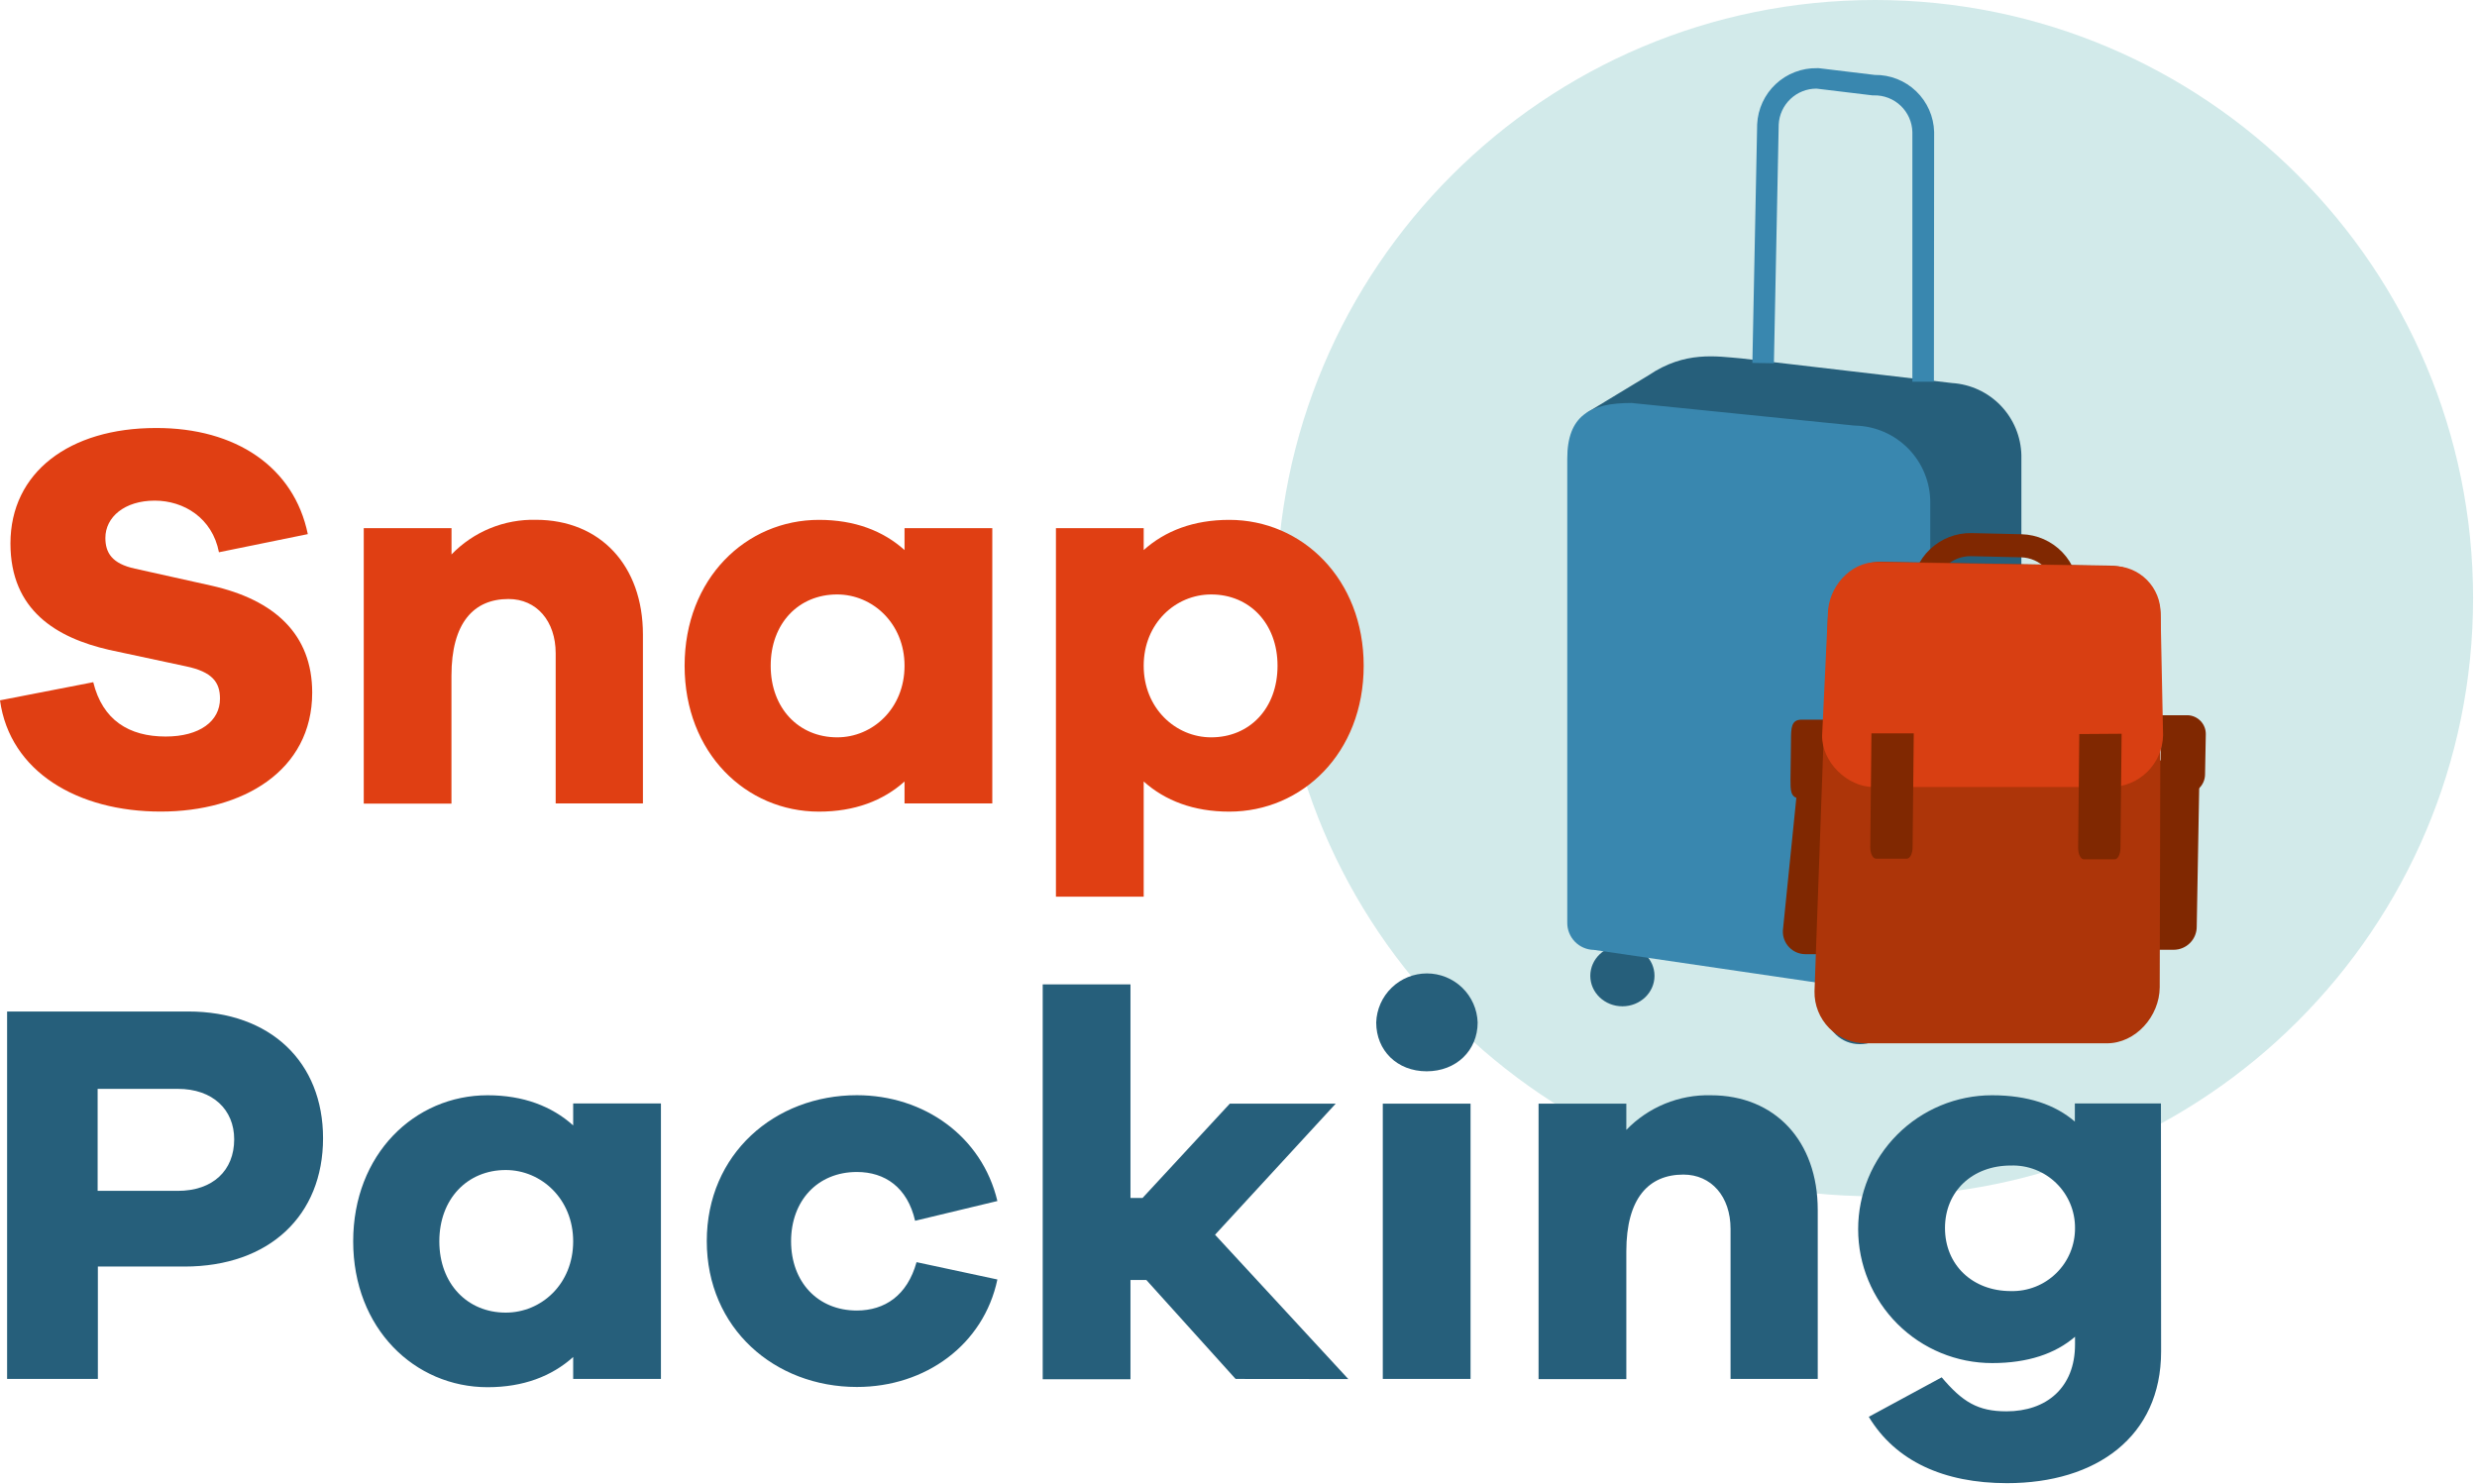 <svg width="429" height="257" viewBox="0 0 429 257" fill="none" xmlns="http://www.w3.org/2000/svg">
<path d="M324.71 207.22C381.932 207.22 428.32 160.832 428.32 103.61C428.32 46.388 381.932 0 324.71 0C267.488 0 221.1 46.388 221.1 103.61C221.1 160.832 267.488 207.22 324.71 207.22Z" fill="#D2EAEA"/>
<path d="M280.99 174.31C284.061 174.31 286.55 171.946 286.55 169.03C286.55 166.114 284.061 163.75 280.99 163.75C277.919 163.75 275.43 166.114 275.43 169.03C275.43 171.946 277.919 174.31 280.99 174.31Z" fill="#265F7B"/>
<path d="M322.12 180.87C325.34 180.87 327.95 178.39 327.95 175.33C327.95 172.27 325.34 169.79 322.12 169.79C318.9 169.79 316.29 172.27 316.29 175.33C316.29 178.39 318.9 180.87 322.12 180.87Z" fill="#265F7B"/>
<path d="M342.5 176.28C345.571 176.28 348.06 173.916 348.06 171C348.06 168.084 345.571 165.72 342.5 165.72C339.429 165.72 336.94 168.084 336.94 171C336.94 173.916 339.429 176.28 342.5 176.28Z" fill="#265F7B"/>
<path d="M329.34 172.41L342.21 168.08C344.47 167.361 346.447 165.95 347.861 164.046C349.275 162.142 350.055 159.841 350.09 157.47V78.85C350.016 75.643 348.743 72.58 346.522 70.266C344.3 67.951 341.291 66.554 338.09 66.35L301.65 62.09C297.25 61.72 291.83 60.75 285.55 64.99L274.83 71.48" fill="#265F7B"/>
<path d="M329.7 172.41L276.05 164.54C274.812 164.522 273.632 164.013 272.768 163.127C271.904 162.241 271.427 161.048 271.44 159.81V79.44C271.44 72.05 275.33 69.8 282.54 69.8L321.21 73.72C324.726 73.775 328.078 75.22 330.532 77.738C332.987 80.256 334.345 83.644 334.31 87.16V167.72C334.315 168.952 333.834 170.136 332.971 171.014C332.107 171.892 330.932 172.394 329.7 172.41Z" fill="#3987AF"/>
<path d="M334.94 66.12H331.21V22.86C331.163 21.136 330.434 19.501 329.184 18.312C327.934 17.124 326.264 16.48 324.54 16.52H324.3L314.61 15.35C312.928 15.345 311.309 15.989 310.089 17.148C308.869 18.306 308.142 19.89 308.06 21.57L307.23 62.93L303.5 62.86L304.33 21.51C304.46 18.859 305.617 16.363 307.557 14.552C309.497 12.741 312.067 11.757 314.72 11.81H315L324.7 12.98C327.368 12.945 329.943 13.962 331.867 15.811C333.791 17.66 334.909 20.192 334.98 22.86L334.94 66.12Z" fill="#3987AF"/>
<path d="M333.12 102.57V102.27C333.178 100.121 334.082 98.081 335.637 96.596C337.192 95.111 339.27 94.3 341.42 94.34L350.08 94.54C352.229 94.595 354.269 95.499 355.754 97.055C357.238 98.61 358.046 100.69 358 102.84V103.14" stroke="#802801" stroke-width="4" stroke-miterlimit="10"/>
<path d="M376.47 164.52H373.78L373.64 131.72H377.05C377.566 131.728 378.075 131.838 378.549 132.043C379.022 132.249 379.45 132.546 379.808 132.918C380.166 133.29 380.447 133.729 380.634 134.21C380.822 134.691 380.912 135.204 380.9 135.72L380.46 160.46C380.468 160.989 380.371 161.515 380.174 162.007C379.977 162.498 379.685 162.946 379.313 163.324C378.942 163.701 378.5 164.002 378.012 164.207C377.524 164.412 377 164.519 376.47 164.52Z" fill="#802801"/>
<path d="M374.37 123.89H378.84C379.271 123.898 379.696 123.991 380.091 124.165C380.486 124.339 380.842 124.589 381.139 124.902C381.436 125.214 381.667 125.583 381.82 125.986C381.973 126.389 382.045 126.819 382.03 127.25L381.9 134.14C381.895 135.017 381.547 135.858 380.93 136.482C380.314 137.106 379.477 137.464 378.6 137.48C378.006 137.468 377.421 137.339 376.878 137.099C376.335 136.859 375.845 136.514 375.437 136.083C375.028 135.653 374.709 135.145 374.499 134.59C374.288 134.035 374.19 133.443 374.21 132.85L374.37 123.89Z" fill="#802801"/>
<path d="M312.64 165.28H315.28L316.44 132.46H313.81C311.64 132.46 311.32 134.27 311.29 136.46L308.78 161.21C308.759 161.733 308.842 162.254 309.026 162.744C309.21 163.234 309.49 163.681 309.85 164.061C310.21 164.44 310.642 164.744 311.121 164.953C311.601 165.163 312.117 165.274 312.64 165.28Z" fill="#802801"/>
<path d="M316.44 124.66H312C310.22 124.66 310.21 126.15 310.19 127.98L310.1 134.98C310.1 136.81 310.04 138.3 311.82 138.29C313.019 138.269 314.162 137.779 315.003 136.924C315.845 136.07 316.318 134.919 316.32 133.72L316.44 124.66Z" fill="#802801"/>
<path d="M364.9 180.72H323.16C321.98 180.728 320.811 180.5 319.721 180.05C318.631 179.599 317.642 178.935 316.813 178.096C315.983 177.257 315.33 176.261 314.892 175.166C314.453 174.071 314.239 172.899 314.26 171.72L316.59 106.95C316.66 102.01 320.75 97.3 325.74 97.3L365.3 97.98C366.48 97.972 367.65 98.2 368.74 98.65C369.831 99.101 370.82 99.765 371.651 100.603C372.481 101.442 373.135 102.438 373.574 103.533C374.014 104.628 374.23 105.8 374.21 106.98L374.05 171.05C374 176.04 369.89 180.72 364.9 180.72Z" fill="#AD3509"/>
<path d="M365.5 136.33H324.5C319.91 136.33 315.5 131.95 315.58 127.39L316.58 106.31C316.64 101.76 320.41 97.37 325 97.37L366 98.05C367.082 98.042 368.156 98.25 369.157 98.662C370.158 99.073 371.067 99.681 371.83 100.448C372.594 101.215 373.197 102.127 373.604 103.13C374.011 104.133 374.213 105.208 374.2 106.29L374.63 127.35C374.583 129.743 373.601 132.022 371.895 133.701C370.189 135.379 367.893 136.323 365.5 136.33Z" fill="#D83F12"/>
<path d="M331.45 127.03H324.12L323.92 146.74C323.92 147.83 324.35 148.74 324.92 148.74H330.25C330.8 148.74 331.25 147.85 331.25 146.74L331.45 127.03Z" fill="#802801"/>
<path d="M367.45 127.1L360.12 127.15L359.92 146.85C359.92 147.95 360.35 148.85 360.92 148.85H366.25C366.8 148.85 367.25 147.96 367.25 146.85L367.45 127.1Z" fill="#802801"/>
<path d="M32.58 175.21C46.93 175.21 55.95 184.05 55.95 197.16C55.95 210.55 46.64 219.39 31.95 219.39H16.95V238.86H1.23V175.21H32.58ZM30.78 206.28C36.86 206.28 40.56 202.76 40.56 197.35C40.56 192.22 36.86 188.61 30.78 188.61H16.91V206.28H30.78Z" fill="#265F7B"/>
<path d="M114.47 238.86H99.27V235.06C95.57 238.39 90.63 240.29 84.45 240.29C71.82 240.29 61.17 230.12 61.17 215.02C61.17 199.92 71.82 189.72 84.45 189.72C90.63 189.72 95.57 191.62 99.27 194.94V191.14H114.47V238.86ZM99.27 215.02C99.27 207.7 93.76 202.67 87.59 202.67C80.94 202.67 76.09 207.67 76.09 215.02C76.09 222.37 80.94 227.37 87.59 227.37C93.76 227.37 99.27 222.43 99.27 215.02Z" fill="#265F7B"/>
<path d="M158.74 218.63L172.74 221.63C170.36 232.93 160.29 240.25 148.41 240.25C134.16 240.25 122.41 230.08 122.41 214.98C122.41 199.88 134.19 189.71 148.41 189.71C160.01 189.71 170.08 196.83 172.74 208.04L158.49 211.46C157.16 205.67 153.26 203.01 148.41 203.01C141.58 203.01 137.01 208.01 137.01 215.01C137.01 222.01 141.58 227.01 148.41 227.01C153.23 226.99 157.13 224.42 158.74 218.63Z" fill="#265F7B"/>
<path d="M214 238.86L198.54 221.72H195.79V238.91H180.59V170.51H195.79V207.51H197.88L213 191.17H231.34L210.44 213.88L233.52 238.88L214 238.86Z" fill="#265F7B"/>
<path d="M255.92 177.11C255.92 181.96 252.22 185.57 247.09 185.57C241.96 185.57 238.35 181.96 238.35 177.11C238.427 174.831 239.386 172.672 241.025 171.087C242.664 169.502 244.855 168.616 247.135 168.616C249.415 168.616 251.606 169.502 253.245 171.087C254.884 172.672 255.843 174.831 255.92 177.11ZM239.49 238.86V191.17H254.69V238.86H239.49Z" fill="#265F7B"/>
<path d="M314.82 209.6V238.86H299.72V212.86C299.72 207.26 296.39 203.46 291.55 203.46C285.55 203.46 281.67 207.54 281.67 216.76V238.89H266.47V191.17H281.67V195.72C283.56 193.761 285.836 192.216 288.355 191.183C290.873 190.151 293.579 189.652 296.3 189.72C307.41 189.72 314.82 197.63 314.82 209.6Z" fill="#265F7B"/>
<path d="M374.29 234.11C374.29 248.84 363.08 256.91 347.6 256.91C336.67 256.91 328.31 253.11 323.66 245.42L336.29 238.58C339.9 242.85 342.56 244.47 347.5 244.47C354.44 244.47 359.38 240.38 359.38 232.88V231.55C355.96 234.49 351.21 236.11 345.03 236.11C338.878 236.114 332.977 233.674 328.624 229.327C324.272 224.98 321.824 219.082 321.82 212.93C321.816 206.778 324.256 200.877 328.603 196.524C332.95 192.172 338.848 189.724 345 189.72C351.18 189.72 355.93 191.33 359.35 194.28V191.14H374.26L374.29 234.11ZM359.38 212.72C359.389 211.271 359.105 209.834 358.546 208.497C357.986 207.16 357.163 205.95 356.124 204.939C355.086 203.928 353.854 203.136 352.503 202.612C351.152 202.089 349.709 201.843 348.26 201.89C341.61 201.89 336.86 206.35 336.86 212.72C336.86 219.09 341.61 223.64 348.26 223.64C349.713 223.676 351.159 223.42 352.511 222.887C353.864 222.353 355.095 221.553 356.132 220.535C357.17 219.516 357.992 218.3 358.55 216.957C359.107 215.615 359.39 214.174 359.38 212.72Z" fill="#265F7B"/>
<path d="M53.31 92.52L37.92 95.66C36.77 89.72 31.84 86.72 26.8 86.72C21.57 86.72 18.25 89.57 18.25 93.18C18.25 95.74 19.39 97.64 23.38 98.5L36.59 101.44C47.59 103.91 54.07 109.9 54.07 119.97C54.07 133.55 42 140.58 27.85 140.58C13.5 140.59 1.72 133.72 0 121.31L16.15 118.17C17.76 124.73 22.33 127.58 28.69 127.58C34.58 127.58 38.1 124.92 38.1 121.02C38.1 118.17 36.76 116.37 32.21 115.42L18.91 112.57C9.79 110.48 1.81 105.73 1.81 94.14C1.81 81.79 12.06 74.14 26.98 74.14C40.86 74.09 50.93 80.93 53.31 92.52Z" fill="#E03F13"/>
<path d="M111.35 109.91V139.17H96.24V113.17C96.24 107.56 92.92 103.76 88.07 103.76C82.07 103.76 78.19 107.85 78.19 117.06V139.2H63V91.48H78.2V96.04C80.091 94.083 82.368 92.539 84.886 91.506C87.404 90.473 90.109 89.974 92.83 90.04C103.94 90.05 111.35 97.94 111.35 109.91Z" fill="#E03F13"/>
<path d="M171.86 139.17H156.66V135.37C152.96 138.69 148.02 140.59 141.84 140.59C129.21 140.59 118.57 130.43 118.57 115.32C118.57 100.21 129.21 90.05 141.84 90.05C148.02 90.05 152.96 91.95 156.66 95.28V91.48H171.86V139.17ZM156.66 115.32C156.66 108.01 151.15 102.97 144.98 102.97C138.33 102.97 133.48 107.97 133.48 115.32C133.48 122.67 138.33 127.72 145 127.72C151.15 127.72 156.66 122.72 156.66 115.32Z" fill="#E03F13"/>
<path d="M236.18 115.32C236.18 130.43 225.54 140.59 212.9 140.59C206.73 140.59 201.79 138.69 198.08 135.37V155.32H182.88V91.48H198.08V95.28C201.79 91.95 206.73 90.05 212.9 90.05C225.54 90.05 236.18 100.31 236.18 115.32ZM221.26 115.32C221.26 108.01 216.42 102.97 209.77 102.97C203.59 102.97 198.08 107.97 198.08 115.32C198.08 122.67 203.59 127.72 209.77 127.72C216.42 127.72 221.26 122.72 221.26 115.32Z" fill="#E03F13"/>
</svg>
